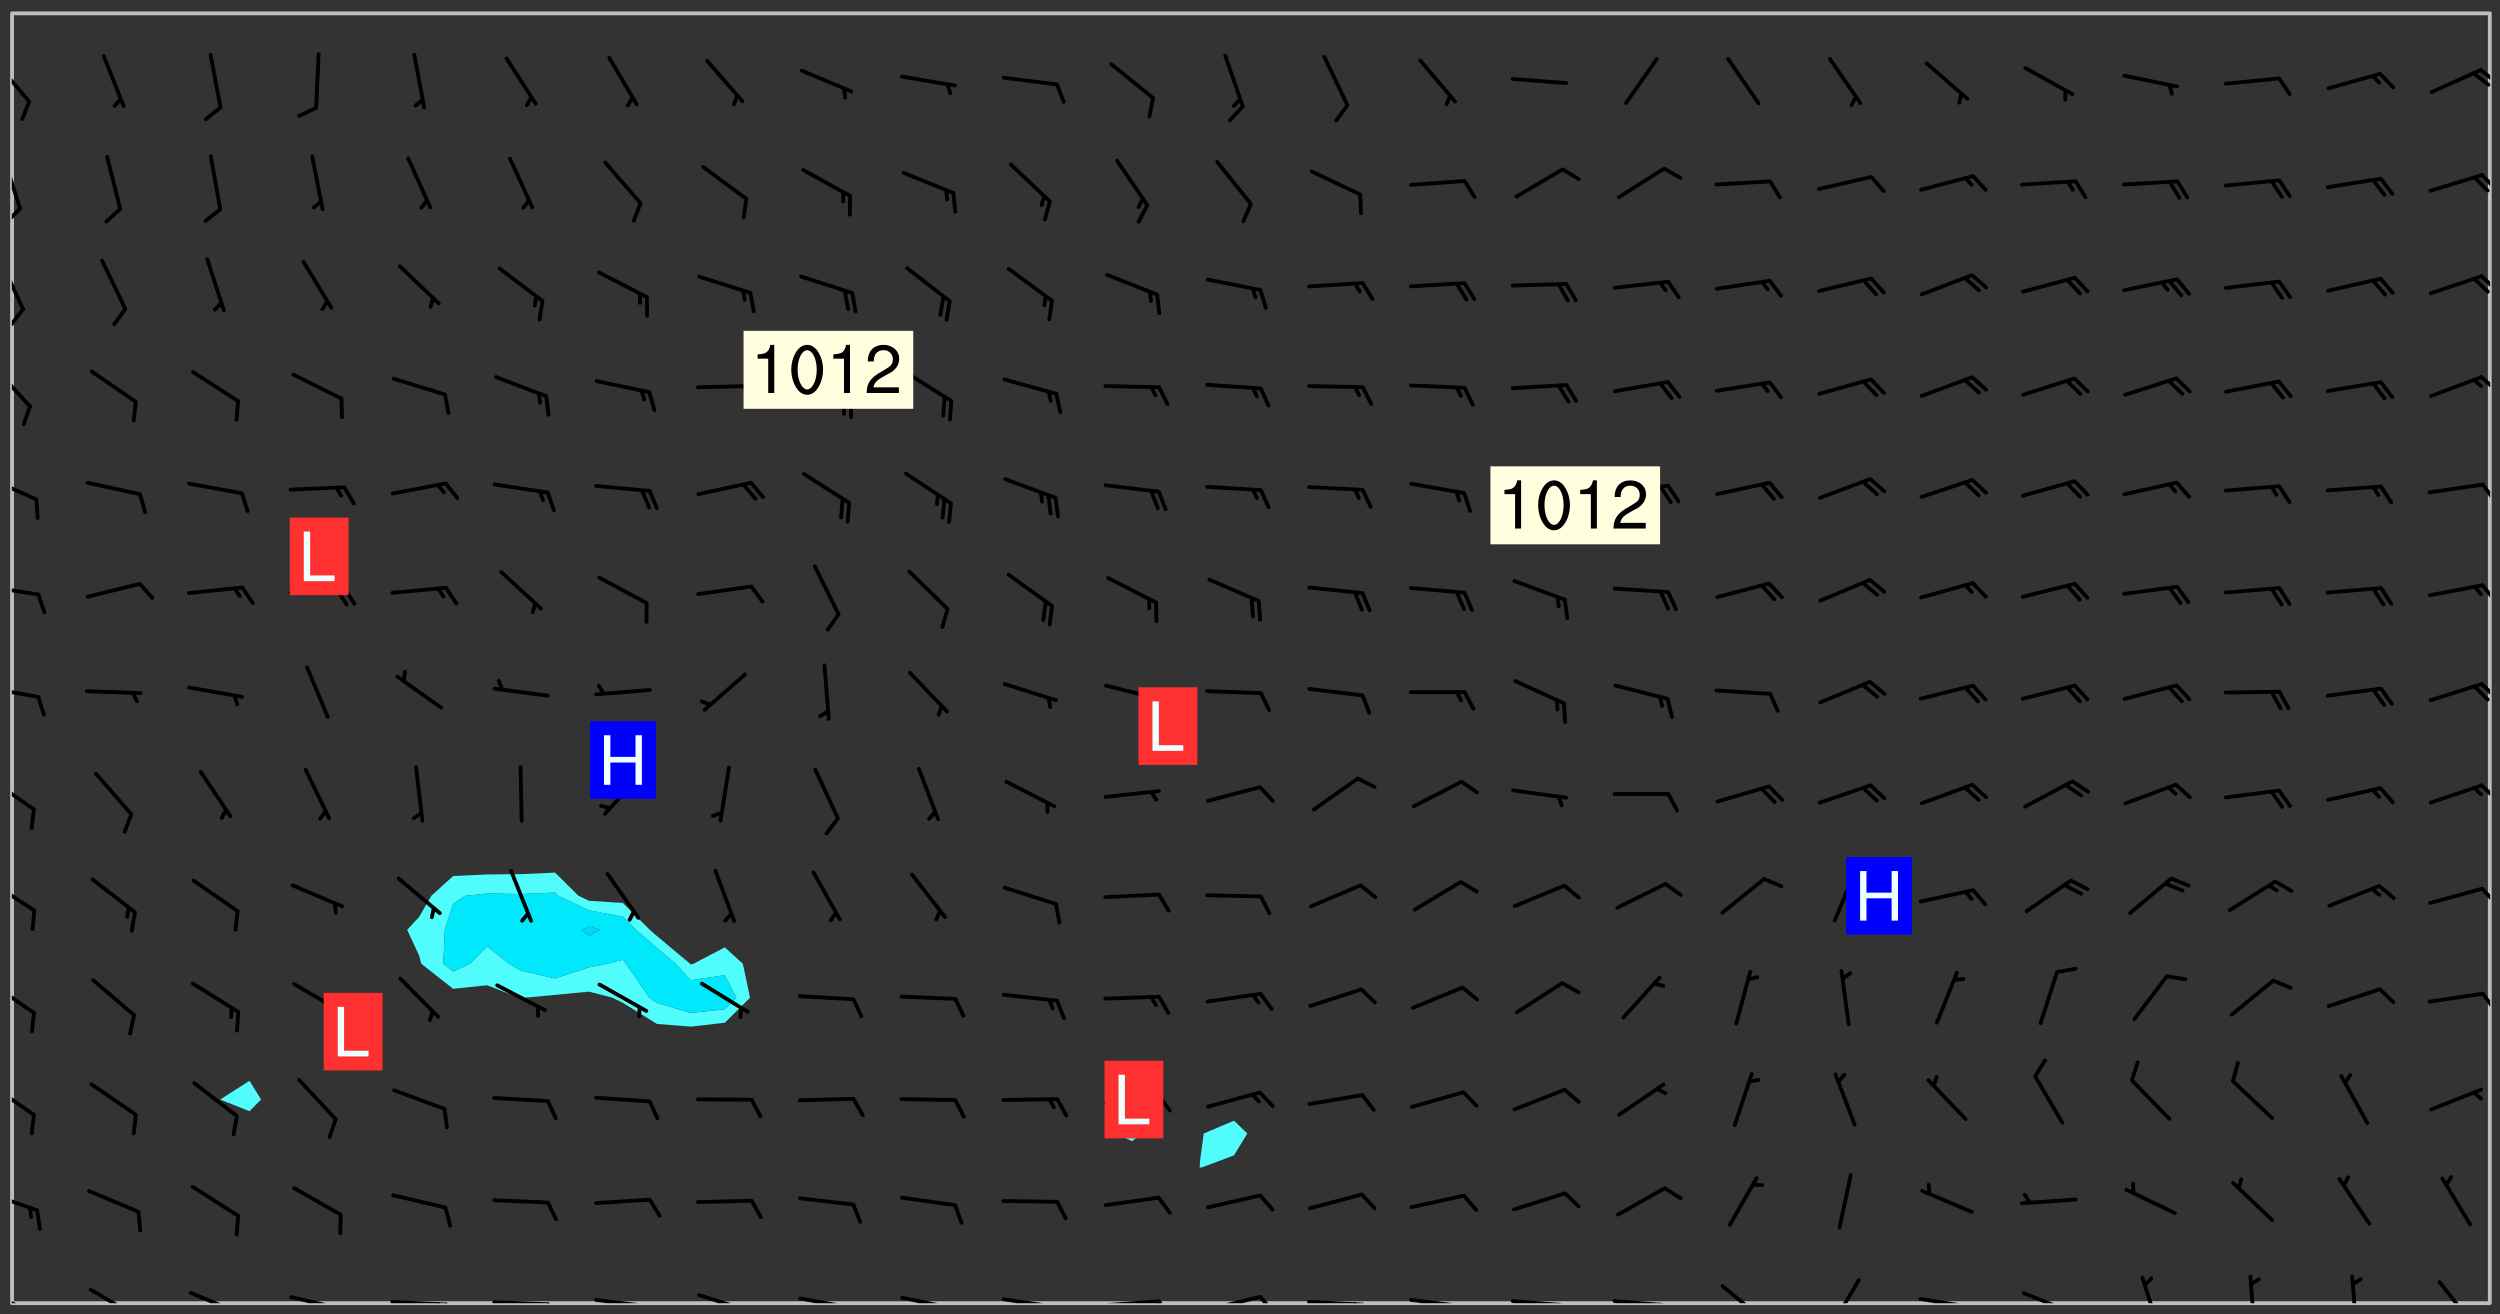 <svg xmlns="http://www.w3.org/2000/svg" role="img" xmlns:xlink="http://www.w3.org/1999/xlink" viewBox="142.45 309.95 326.84 171.84"><rect x="142.45" y="309.95" width="326.84" height="171.84" fill="#333333" stroke="none"/><defs><clipPath id="a"><path d="M144 311.672h1v168.656h-1zm0 0"/></clipPath><clipPath id="b"><path d="M144 311.672h324v168.656H144zm0 0"/></clipPath><clipPath id="c"><path d="M467 311.672h1v168.656h-1zm0 0"/></clipPath><clipPath id="d"><path d="M144 478h4v2.328h-4zm0 0"/></clipPath><clipPath id="e"><path d="M154 478h7v2.328h-7zm0 0"/></clipPath><clipPath id="f"><path d="M167 478h8v2.328h-8zm0 0"/></clipPath><clipPath id="g"><path d="M180 479h8v1.328h-8zm0 0"/></clipPath><clipPath id="h"><path d="M187 480h2v.328h-2zm0 0"/></clipPath><clipPath id="i"><path d="M186 480h1v.328h-1zm0 0"/></clipPath><clipPath id="j"><path d="M193 479h9v1.328h-9zm0 0"/></clipPath><clipPath id="k"><path d="M200 480h3v.328h-3zm0 0"/></clipPath><clipPath id="l"><path d="M199 480h2v.328h-2zm0 0"/></clipPath><clipPath id="m"><path d="M206 479h9v1.328h-9zm0 0"/></clipPath><clipPath id="n"><path d="M213 480h3v.328h-3zm0 0"/></clipPath><clipPath id="o"><path d="M220 479h8v1.328h-8zm0 0"/></clipPath><clipPath id="p"><path d="M227 480h2v.328h-2zm0 0"/></clipPath><clipPath id="q"><path d="M233 479h8v1.328h-8zm0 0"/></clipPath><clipPath id="r"><path d="M246 479h9v1.328h-9zm0 0"/></clipPath><clipPath id="s"><path d="M253 480h2v.328h-2zm0 0"/></clipPath><clipPath id="t"><path d="M260 479h8v1.328h-8zm0 0"/></clipPath><clipPath id="u"><path d="M267 480h2v.328h-2zm0 0"/></clipPath><clipPath id="v"><path d="M273 479h8v1.328h-8zm0 0"/></clipPath><clipPath id="w"><path d="M280 480h2v.328h-2zm0 0"/></clipPath><clipPath id="x"><path d="M286 479h9v1.328h-9zm0 0"/></clipPath><clipPath id="y"><path d="M293 479h3v1.328h-3zm0 0"/></clipPath><clipPath id="z"><path d="M300 479h8v1.328h-8zm0 0"/></clipPath><clipPath id="A"><path d="M306 479h4v1.328h-4zm0 0"/></clipPath><clipPath id="B"><path d="M313 479h8v1.328h-8zm0 0"/></clipPath><clipPath id="C"><path d="M319 480h2v.328h-2zm0 0"/></clipPath><clipPath id="D"><path d="M326 479h9v1.328h-9zm0 0"/></clipPath><clipPath id="E"><path d="M332 480h2v.328h-2zm0 0"/></clipPath><clipPath id="F"><path d="M339 479h9v1.328h-9zm0 0"/></clipPath><clipPath id="G"><path d="M345 480h2v.328h-2zm0 0"/></clipPath><clipPath id="H"><path d="M353 479h8v1.328h-8zm0 0"/></clipPath><clipPath id="I"><path d="M359 480h2v.328h-2zm0 0"/></clipPath><clipPath id="J"><path d="M367 477h7v3.328h-7zm0 0"/></clipPath><clipPath id="K"><path d="M381 477h5v3.328h-5zm0 0"/></clipPath><clipPath id="L"><path d="M393 479h8v1.328h-8zm0 0"/></clipPath><clipPath id="M"><path d="M406 478h8v2.328h-8zm0 0"/></clipPath><clipPath id="N"><path d="M422 476h3v4.328h-3zm0 0"/></clipPath><clipPath id="O"><path d="M436 476h2v4.328h-2zm0 0"/></clipPath><clipPath id="P"><path d="M449 476h2v4.328h-2zm0 0"/></clipPath><clipPath id="Q"><path d="M461 477h5v3.328h-5zm0 0"/></clipPath><clipPath id="R"><path d="M144 465h4v4h-4zm0 0"/></clipPath><clipPath id="S"><path d="M144 451h4v5h-4zm0 0"/></clipPath><clipPath id="T"><path d="M144 438h4v5h-4zm0 0"/></clipPath><clipPath id="U"><path d="M466 439h2v4h-2zm0 0"/></clipPath><clipPath id="V"><path d="M144 424h4v6h-4zm0 0"/></clipPath><clipPath id="W"><path d="M466 425h2v4h-2zm0 0"/></clipPath><clipPath id="X"><path d="M144 411h4v6h-4zm0 0"/></clipPath><clipPath id="Y"><path d="M466 412h2v3h-2zm0 0"/></clipPath><clipPath id="Z"><path d="M144 399h4v3h-4zm0 0"/></clipPath><clipPath id="aa"><path d="M466 399h2v3h-2zm0 0"/></clipPath><clipPath id="ab"><path d="M144 386h4v2h-4zm0 0"/></clipPath><clipPath id="ac"><path d="M466 386h2v3h-2zm0 0"/></clipPath><clipPath id="ad"><path d="M144 372h4v4h-4zm0 0"/></clipPath><clipPath id="ae"><path d="M466 373h2v3h-2zm0 0"/></clipPath><clipPath id="af"><path d="M144 357h3v7h-3zm0 0"/></clipPath><clipPath id="ag"><path d="M466 359h2v3h-2zm0 0"/></clipPath><clipPath id="ah"><path d="M144 343h2v8h-2zm0 0"/></clipPath><clipPath id="ai"><path d="M144 350h2v3h-2zm0 0"/></clipPath><clipPath id="aj"><path d="M466 345h2v3h-2zm0 0"/></clipPath><clipPath id="ak"><path d="M144 330h2v8h-2zm0 0"/></clipPath><clipPath id="al"><path d="M144 336h2v4h-2zm0 0"/></clipPath><clipPath id="am"><path d="M466 332h2v3h-2zm0 0"/></clipPath><clipPath id="an"><path d="M144 317h3v7h-3zm0 0"/></clipPath><clipPath id="ao"><path d="M466 318h2v3h-2zm0 0"/></clipPath><clipPath id="ap"><path d="M465 319h3v3h-3zm0 0"/></clipPath><g id="aq" clip-path="url(#clip1)"><path fill="#fff" fill-opacity="0" fill-rule="evenodd" d="M0 0h1000v1000H0zm0 0"/><path fill="#d3d3d3" fill-opacity="0" fill-rule="evenodd" d="M162.152 355.867l-.234.293.059.234.117.172.176.234.293.348.113.059.117-.172.059-.234.176-.176.465-.176h.699l.234.293.289.816.059.176.176.23.352.234.699.699.172.176.234.348.234.41.289.582.41.465.23.234.234.176.117.23.176.293.172 1.164v.234l.059.289.059.117.117.117.348.41.117.172.176.176.176.234.117.172.172.352.059.234.234.406.234-.059-.176.176-.059.93h-.582l-.234-.113-.348.113-.117.117-.059.293-.059.176-.117.172-.465.293-.059.234-.059.113v.645l.059.172v.41l.059.059v.406l.059.406.117.176.059.059.23.641-.059.293v.699l-.059.582v.234l-.059.23-.055.352v1.922l.055.117h.426l-.367.117-.023.352.891 1.168 1.742.539 1.34.359v.539l.09.809.535.715 1.52.27.891-.086.09 1.164.535.18 1.16-.18 2.055-.984 1.16-.363 1.879-.176 1.695-.18-.18.719-1.516.086-1.25.09-.805.27-1.074.809.27.719.535.898-.18.625-.266.809.266 1.078.625.898.805.18 1.25-.18-.266.723.098.504.055.293v.172l.059.293v.406l.176.117.352.117h.406l.293-.176.113-.117.059-.117.117-.23.059-.176.352-.465.23-.176.176-.059.176.059.059.176.117.988.055.469.059.172.117.234.176.059.816.059h.289l.117.234.059.406.059.352v1.105l.117.293.117.348.289.699.176.352.582.754.352.176.172.059.469.234.641.465.348.234.293.176.293.055.23.062.816.348.293.176.113.172.352.352.117.176.523.641v.289l.059.352v.348l.059.352.059.289.117.059.172.059h.176l.582.234.176.117.176.289.176.234.113.234.293.23.117.117v.41l.059.055.289.234.234.117.059.117.117.172.059.117.23.234.059.176.234.059.117.059-.117.113-.059.117v.117l-.117.293-.117.289v.582l.176.117.117.059.059.117.117.117.113.059.176.348.059.352.059.406v.176l-.059.176-.117.699v.172l.117.176.293.293h.406l.176.117.117.172.117.293v.234h-.527l-.23-.234h-.234l-.176.059-.059.699.059.348.117.176.176.41.117.23.289.469.176.055h.523l.234.059.758.641.059.293v.234l.059.059.23.348v.352l-.117.172v.293l.293.289.293.176.172.059.293.176.293.117.582.406.289.234.293.176.219.16.016.012.23.176.641.523.176.234.117.176.176.176.113.172v.641l.117.176.469.117.582.117.234.059.23.113.293.117.113.059.586.352.289.172.176.062.176.055.176.059.699.352.289.176.234.055.289.176.234.117.641.406.293.117.172.059.234.059.41.059.23.059.234.117.059.172-.41.176.469.059.059.293.113.234.176.055.234.059.176.059.406.117.641.234.117.172.059.234v.176l-.059.117-.059.406.234.234.117.059.348.117.641.23.176.117.289.117.176.176.234.465.582 1.105.176.176.348.176.176.117.352.117 1.047.523.234.059.465.113.293.059.465.176.758.582.234.234.348.465.176.176.289.234.816.699.293.176.289.289.293.176.293.289.695.641.176.176.293.234.289.234.469.289.641.582.348.234.234.293.348.348.352.465.934.992.348.406.117.176.234.059.113.117.645.176.23.113.234.059.293.176.23.117.934.699.406.406.234.176.406.176.234.117.816.348.348.234.234.117.293.289.23.117.758.352.352.172.23.059.293.117.234.059.871.176h.816l.469.23.172.059.875.699.465.117.293.059.176.059.23.059.469.059.348.059.352.059.406.059h.293l.172.059v.23l.176.176h.293l.348.059.352.059.699.117h.641l.465-.234.293-.176.172-.117.41-.172.289-.176.934-.465.469-.293.523-.293.465-.172.465-.176 1.051-.465.289-.117.41-.117.289-.117.527-.176 1.516-.699.582-.348.289-.059.293-.059.348-.117.875-.23.352-.117h.113l.234-.059.875-.234.234-.059h.812l.352-.059.816-.117.172-.059.352-.055.293-.059.23-.059.816-.176.176-.059h.348l.234-.059.465-.117.758-.172.234-.059h.348l.41-.117.289-.059 1.285-.059h.289l.41-.059.23-.059h.176l.875-.117h.406l.41-.117h.348l.352-.113.871-.059h1.75l1.047.289.41.117.289.117.352.117.289.117 1.051.172.289.059h.293l.293.059.172.059.41.059.172.059.117.059h.117l.117.059.352.059h.113l.41.066 1.922.395 1.926.395 1.52.449 1.695.719 2.145.805 1.605-.719 1.43-.805 1.16-1.078 1.25-.449 3.035-.719 1.875-.359 2.145-1.348 2.234-1.254 2.5-1.258 1.695-.449 1.785-.18 1.16-.27.625.539 1.34-.27.715-.988.984-1.344.445-.18.805-.359 1.875-.539 1.785-.449 1.25-.27 1.16-.09 1.699-.09 1.961-.27 1.25-.09h.539l.625-.09h.891l2.145-.18 2.41-.18 2.59-.09 1.695.18 1.609.09 1.43.359 1.16.719 1.875.988 1.16 1.527.266.715.629.09.355.898.535.539.535 1.527 1.074.359h.535l-.805.535.09 1.707.715 2.695.891.805.895.988.715 1.258 1.785.539 1.52-.18.355 1.344 1.609-.805.98-.539.27.27.316-.215.219-.145.801.449.449-.359h.355l.535-.27.539-.719.535-.27.625-.988 1.16.449.84.371 1.395.617 1.695-.18h1.605l1.785.09.18-1.707.535-1.344.805.27.492.848.402.406-.09.539v.359l.715.449.711-.27h1.43l.359.988.445 1.258.715 1.344 1.25.629 1.695.629.715-.18.18-.539.98-.09.449.359.086 1.258-.266.629-.535.18v.539l.715.984.266.539.984.988.801 1.078-.266.359-.09.898-.625 2.332-.355 2.066-.09 1.793-.18.719-.09.539v1.438l-.98 1.883-.359 1.707-.535.898-.805 1.168-.266.539 2.055 1.254.086.359-.355.539-.09-.18v.809l.09 1.438-.445.715-1.074.094-.266.715.535.898.805.719 1.16.809 1.34.27.445.359-.355.449-1.789-.09-1.25-.449-.715-.719-.625-.09-.176 3.59-.188 1.309h89.359V311.703h-55.27v49.082l.762.125 3.289.543 2.023 2.836v2.754l2.352.332 2.348.332h4.051l-1.379 4.16-2.023.707-2.023.703-.543.344-2.594 1.617-.188.117-2.023-2.078-.73-2.742-2.672-2.078-1.375-3.5-.066-.082-1.957-2.672 2.75-1.418v-49.082H294.422v91.414l.117.031.133.012.074.074.105.047.09.059.086.059.09.059.297.297.059.09.031.117.027.117.016.137-.031.117-.059.09-.059.086-.043.105-.047.102-.027.121v.145l.176.27.148.148.074.086.074.074.043.105.062.09.059.086.043.105.059.09.047.102.043.105.059.086.117.18.074.074.062.086.059.09.043.105.059.09.059.086.062.09.059.09.043.102.117.18.074.074.059.086.074.074.09.059.105.047h.148l.133-.016.133.016.102-.047.074-.074.047-.102-.016-.133v-.148l-.047-.105-.027-.117-.047-.102-.027-.121-.043-.102-.062-.09-.043-.102-.043-.105-.031-.117-.016-.133-.012-.137.086-.059.059-.086.121-.031.043.105.016.133v.117l.059.102.059.09.09.059.148.148.059.09.043.105-.012.102.086.059.105.047.086.059.09.059.074.074-.117.027-.105.047-.086.059-.074.074-.059.09-.062.086-.027.121-.047.102-.043.105-.031.117-.012.133-.016.133v.148l.027.117.047.105.043.102.059.09.074.074.09.059.074.074.09.059.059.09.043.105.047.102.117.031.133.016h.148l.117-.031.105.043.043.105.047.102.027.121L299.5 410l.027.117.031.121.027.117.105.043.102.047.133-.016.148.148.062.086.074.074.07.074.09.062.105.043.102.043.117.031.137.016.117-.031.074-.074.027-.117-.012-.133-.031-.121-.027-.117.043-.105h.117l.09.062.117.027h.148l.133.016h.148l.133.016.133-.016h.148l.133-.016.133-.012.137.012.117-.027.133-.016.191-.059-.059.176-.016.133-.027.121-.016.133-.059.086-.133.016-.105.047-.105.043-.117.031-.117.027-.266.031h-.148l-.133.016-.074.074.059.086.148.148.117.18.074.07.09.062.09.059.086.059.09.059.102.043.105.062.105.043.086.059.105.047.102.043.18.117.059.09-.043.102-.047.105.016.133.223.223.059.09.043.102.031.121.043.102.016.133.031.117.012.137.031.117.148.148.102.043.105.043.117.031.133.016.137.016h.117l.117-.031.09-.059.043-.105.047-.102.043-.105.031-.117.012-.133v-.148l-.012-.133-.016-.133-.031-.117-.043-.105-.047-.105-.043-.102-.043-.105-.016-.133.016-.133.027-.117.031-.117.027-.121.047-.102.09-.059.086-.062.074-.074.09-.059.223-.223.059-.086.074-.074.117-.18.059-.086v-.148l-.074-.074-.102-.047-.105-.043-.102-.043-.059-.09-.047-.105-.027-.117.09-.059.117-.031.102-.043.18-.117.148-.148.012-.133-.012-.105-.09-.059-.133.016h-.148l-.133.016-.133-.016-.121-.031-.086-.059-.074-.074-.059-.09-.062-.086-.117-.18-.059-.086.031-.121.086-.059.121-.031.059-.086v-.121l-.031-.117-.059-.09-.059-.086-.047-.105-.027-.117-.016-.133.059-.09.074-.074.09-.059.117-.18.074-.074.059-.086.148-.148.121-.031.133-.016.133.016.074.074.043.105.016.133-.031.117-.117.031-.133.012-.148.148-.043.105-.047.102-.027.121-.031.117v.148l.031.117.043.105.059.09.074.07.074.074.117.031.121.027.117-.027.133-.016h.117l.09.059.074.074.047.105.059.086.102.047.133.016.105.043.086.059-.012.105-.074.074-.18.117-.059.09-.09.059-.07.074-.074.074-.062.09-.027.117-.016.133.016.133-.016.133v.148l.016.133.027.117.031.121.074.074.09.059.086.059.09.059.117.031v.086l-.102.047-.09.059-.266.031-.117.027h-.148l-.105.043-.102.047-.059.09-.062.234-.012.133-.031.121-.016.133v.293l-.012.133.012.137.016.133.133.016.133.012.121.031.086.059.074.074.047.105.043.102.016.133v.445l-.016.133v.445l.031.266.027.117.016.133.031.117.086.211.031.266v.148l-.031.117-.027.117-.031.121-.027.117-.031.117-.031.121-.012.133-.016.133.09.059.117-.031.102.016.047.105-.031.266v.441l-.043.105-.047.105-.043.102-.043.105-.059.086-.031.121-.043.117-.031.117-.016.133.016.133.059.09.105.047.086.059.059.086-.012.137-.031.117-.043.102v.445l-.016.133v.148l-.031.117-.043.105-.027.117-.047.105-.043.102-.031.121-.027.117-.031.133-.031.117-.027.117-.043.105-.031.117-.031.121-.012.133-.016.133v.297l.027.117v.148l.047.398.027.117.059.09.121.031h.148l.133-.016.059.09v.117l-.059.09-.09.059-.102.043-.105.047-.09.059-.086.059-.137.016-.117-.031-.133-.016-.102.047-.062.086-.012.137-.016.133-.031.117-.027.117-.016.133-.031.121v.297l.016.133.031.117v.148l.012.133v.148l-.027.117-.047.102-.027.121-.031.117-.059.09-.074.074-.102.043-.105.047-.117.027-.121.031-.102-.047.059-.086.105-.047.027-.117.031-.117.027-.121.031-.117v-.148l.016-.133-.031-.117-.043-.105-.105.016-.074.074-.102.043-.09.062-.074.074-.043.102-.016.133-.031.117L304.25 426l-.031.117-.027.117-.031.121-.027.117-.031.117-.043.105-.09.059h-.09l-.117-.031-.031-.086.016-.137-.031-.117v-.148l-.012-.133v-.148l-.062-.234-.027-.121-.043-.102-.047-.105-.059-.086-.059-.09-.043-.105-.062-.086-.148-.148-.07-.074-.105-.047-.105-.043-.102-.043-.297-.297-.09-.074-.086-.059-.105-.043-.09-.062-.086-.059-.105-.043-.09-.059-.086-.062-.074-.07-.105-.047-.086-.059-.105-.043-.09-.062-.102-.043-.105-.043-.086-.059-.105-.047-.105-.043-.102-.047-.09-.059-.102-.043-.105-.043-.09-.062-.117-.027-.133-.016-.133.016H299.75l-.133.016-.117-.031-.09-.059-.074-.074-.09-.059-.102-.047h-.148l-.121-.027-.102-.043-.074-.074-.117-.18-.09-.059-.102-.043-.09-.062-.105-.043-.09-.059-.086-.059-.105-.047-.059-.086-.059-.09-.043-.105-.047-.102-.074-.074-.086-.059-.074-.074-.09-.059-.223-.223-.043-.105-.031-.266.105-.043h.145l.105.043.074.074.09.059.086.059.105.047.09.059.148.148.07.074.148.148.062.086.074.074.086.059.074.074.09.062.09.059.086.059.27.176.102.047.105.043.102.043.047-.074.059-.086.074-.074.07-.074.105.043.074.074.059.09.043.102.047.105.043.105.121.027.117-.027.074-.09.043-.105.059-.09.074-.074.105-.043.117-.027.133.012.09.059.148.148.059.09.043.105.047.102.043.105.043.102.105.047.105.043.133.016.086-.059.059-.09.074-.074.105-.043.117.027.105.047.102.043.105.043.102.047.18.117v.117l-.016.133.016.133.016.137.059.086.102.047.121.027.117.031h.148l.117-.031.059-.09.18-.117.059-.09.074-.074.059-.086.117-.18.18-.117.117.031.09.059.043.074-.016.133v.117l.09.059h.148l.133-.016.133-.012.266-.031.105-.043.117-.031.121-.027.074-.074.07-.074.062-.09-.016-.105-.047-.102-.102-.043-.105-.016-.117.027-.266.031h-.148l-.074-.074-.09-.059-.117-.031-.117-.027-.133-.016h-.148l-.133.016h-.297l-.105-.047-.148-.148-.043-.102-.059-.09.223-.223.086-.059.105-.043.117-.031.133-.016.133.016.137.016.102.043.133-.012.09-.062.102-.043.062-.09-.047-.102-.09-.059-.117-.031-.102-.043-.059-.09-.062-.09v-.117l.016-.133.105-.047.074-.07v-.121l-.09-.059-.031-.117.09-.059.074-.074.043-.105.059-.09.047-.102.016-.133v-.148l-.047-.105-.043-.102-.09-.059-.133-.016-.102-.043-.137-.016-.117-.031h-.445l-.133-.016-.133-.012-.133-.016-.117-.031h-.148l-.133-.016-.133-.012-.266-.031-.121-.043-.086-.059-.074-.074v-.148l.012-.133.105-.047.102-.043.133-.016h.152l.133-.016h.293l.121.031.102.043.09.059.234.062.121-.047.09-.059.102-.043.133-.016.105.043.102.047.133.012.121-.027h.145l.121-.031.117-.027.105-.047.074-.074.086-.059.148-.148.059-.086.047-.105.027-.117.016-.105-.102-.043-.09-.059-.117-.031-.105-.043-.09-.062-.074-.086-.074-.074-.102-.043-.105-.047-.102-.043-.059-.09-.047-.102-.086-.211-.062-.086-.059-.09-.074-.074-.086-.059h-.27l-.117.031-.09.059-.102.043-.133.016-.105-.016-.027-.117-.062-.09-.117-.031-.102-.043-.148-.148-.031-.117-.016-.105.074-.074.18-.117.117-.027.117-.031.137.016.102.043.105.043.102.047.105.043.117.031.133.016.117.027.133.016.105-.016.09-.059-.074-.074-.105-.043-.074-.074-.074-.09-.148-.148-.086-.059-.09-.059-.074-.074-.09-.059-.102-.047-.121-.027-.102-.047-.105-.043-.117-.031-.102-.043-.121-.031h-.148l-.117.031-.105.043-.086.062-.18.117-.086.059-.09.059-.105.047-.086.059-.105.043-.102.043-.105.047-.074.074-.059.09-.059.086-.047.105-.059.086-.074.074-.133-.012-.117-.031h-.117l-.074.074-.09.059-.074.074-.09.059-.086.059-.105.047-.102.043-.137.016-.102-.043-.148-.148-.105-.047h-.086l-.105.047-.102.043-.121.031-.117-.031-.074-.074v-.117l.031-.121.074-.07.059-.09.074-.074.117-.031.105-.043h.293l.133-.016.137-.016.102-.043.09-.059.102-.047.09-.059.133-.012.09.059.133.012.09-.059.086-.059.105-.043.09-.059.086-.062.09-.059.148-.148.059-.086.059-.09.105-.043.133-.016.117.027.121.031.059-.059.059-.09.031-.266.027-.117.105.012.133.016.102-.043.09-.059.059-.09.074-.074.059-.09.047-.102.012-.133-.012-.133-.047-.105-.148-.148-.059-.09-.059-.086-.043-.105v-.445l.016-.133v-.148l.012-.133-.059-.059-.09.059-.102-.043-.18-.117-.086-.059-.062-.09-.059-.09-.074-.074-.086-.059-.121.031-.102.012-.105.047-.086.059-.105.043-.148.148-.09.059-.086.059-.09.062-.105.043-.133.016v-.121l.105-.043.117-.031.074-.07.043-.105v-.148l-.027-.117-.148-.148-.133-.016h-.148l-.117.031-.105.043-.102.043-.09.062-.117.027-.074-.074.012-.133-.043-.102-.043-.105-.09-.059-.117.027-.121.031-.117.031-.102.043-.121.031-.102.043-.105.043-.09.059-.102.016v-.117l.016-.133-.059-.09-.074.043-.148.148-.059.09-.074.074-.047.105-.043.102-.074.074-.059.09-.074.074-.059.086-.074.074-.09.062-.074.07-.074.074-.102.016-.133.016-.105-.043v-.121l.148-.148.043-.102.059-.09.047-.102.043-.105.059-.09.031-.117.043-.102.031-.121.027-.117.047-.105.043-.102.043-.105.074-.07.09-.062.09-.059.102-.043h.297l.266-.031.105-.043-.074-.074-.117-.031-.105-.043-.09-.059-.102-.047-.09-.059-.102-.043-.105-.043-.09-.062-.086-.059-.105-.043-.102-.043-.121-.031-.117-.031-.102-.043L297.5 410.25l-.102-.043-.09-.059-.043-.105-.016-.133.102-.043.133-.016.137.016.133-.016.102-.043.059-.09.016-.105-.09-.059-.074-.074-.102-.043-.09-.059-.148-.148-.043-.105-.016-.133v-.293l-.059-.09-.09-.059-.074-.074-.043-.105-.031-.117-.059-.09-.074-.074-.117-.027-.074-.074-.09-.059-.09-.062-.086-.059-.074-.074-.059-.086-.047-.105-.086-.059-.148-.148-.195-.059-.133.016-.102.043-.074.074-.047.102-.043.105-.059.09-.059.086-.297.297-.09.059h-.086l-.062-.086-.043-.105.031-.117.059-.09.027-.117-.012-.133-.09-.062-.105.047-.117.027-.117.031-.27.176-.102.047-.117.027-.105.047-.09.059-.102.043-.059-.086-.047-.105.016-.133.047-.105.07-.074.074-.07.059-.09v-.148l-.043-.105h-.238l-.102.047-.031.117-.027.117-.031.121-.074.043-.133.016-.074-.047-.043-.102-.043-.105-.047-.102-.043-.105-.121.031-.102.043-.133.016-.117.031-.105.043-.09.059-.102.047-.121.027-.133.016-.102-.043-.059-.09-.047-.105-.043-.102-.043-.105v-.117l.059-.09.086-.059.18-.117.102-.047.105-.043.105-.059.102-.043.09-.062.102-.043.105-.059.102-.047.09-.059.105-.043.102-.043.09-.062.102-.043.137-.016.117.031.102.043.121.031.102.043.105.047.102.043.105.043.102.047.105.043.102.043.105.047.086.059.105.043.117.031.105.043.102.047.09.059.105.043.102.043.105.047.117.027.102.047.121.027h.148l.086-.059.016-.102.059-.09-.027-.117-.074-.074-.117-.18-.074-.074-.09-.074-.18-.117-.086-.059-.105-.043-.102-.047-.27-.176-.059-.09-.074-.074-.059-.09-.043-.102-.031-.117-.016-.137v-.562l-.012-.133-.016-.133-.031-.117-.016-.133-.012-.133-.031-.121-.223-.223-.059-.086-.016-.105.031-.117.133-.016v-91.414H172.992v1.453l-.059.234-.352 1.051-.172.523-.117.348-.176.41-.117.172-.234.293-.23.059h-.352l-.117.059-.23.406v.293l.117.176.23.23.117.234.641.758.293.465.176.234.23.352.234.348.641.816.176.465.172.41.117.695.176.469.117 1.398.059.465v.875l.117 1.047v4.781l-.059.465-.352 1.281-.176.523-.113.41-.352.93L172.934 336l-.234.582-.117.176-.172.348-.176.406-.352.816-.059.293-.113.293-.117.289-.059.176-.117.875-.059.406-.059.117-.059.176-.059.172-.23.527-.117.172v.234l-.117.234-.059.172-.176.586v.289l-.059.176v.293l-.059.113-.059.527v.172l-.055.234v2.621l-.176.816-.117.176-.176.234-.117.172-.113.234-.586.934-.23.289-.293.465-.176.234-.289.352-.352.699-.113.23-.176.41-.176.23-.406.527-.816.699-.293.172-.289.234-.176.117-.176.176-.523.406-.527.176-.172.176-.234.055-.641.176h-.758m12.211 31.023l-1.074.449.359.895 1.25-.715.445-.539-.98-.09"/><path fill="#d3d3d3" fill-opacity="0" fill-rule="evenodd" d="M201.508 416.598h-.895l.449.629.98.359.805-.09.445-.988-.176.09-.715-.355-.895.355m154.621 59.07l-.059-.523v-.293l.113-.293.059-.23.469-.469h.113l.117-.113.117-.059h.176l.234-.059h.348l.234.059.117.059.23.172.059.176.117.582v.293l-.117.176-.172.289-.176.176-.527.523-.23.234-.117.059h-.176l-.117-.059-.406-.293-.176-.117-.117-.059-.059-.113-.055-.117m6.641-10.957l-.059-.172v-1.109l.059-.172.176-.059.172-.059h.176l.234-.059.117.059.059.699-.059.172-.117.176-.117.059-.234.523-.113.059h-.234l-.059-.117m9.613-14.391l-.117-.176v-.699l.293-.875.117-.172.176-.352.113-.23.117-.293.352-.758.117-.23.172-.234h.176l.117-.059h.641l.117.059.234.234.172.113.352.293.117.117.113.176v.113l.117.059.117.117v.699l-.059.176v.23l-.059.176-.348 1.051-.117.23-.117.234-.117.059-.23.234-.641.289h-.875l-.41-.117-.641-.465"/><path fill="none" stroke="#bebebe" stroke-linecap="round" stroke-linejoin="round" stroke-miterlimit="10" stroke-width=".5" d="M467.957 311.695H144.027v168.625h323.93v-168.625"/><g clip-path="url(#a)"><path fill="#fff" fill-opacity="0" fill-rule="evenodd" d="M144 475.891v4.438h.004H144V311.672h.004H144v164.219"/></g><g clip-path="url(#b)"><path fill="#fff" fill-opacity="0" fill-rule="evenodd" d="M144.004 480.328V311.672h31.062v139.574l-3.836 2.453 3.836 1.523 1.52-1.523-1.52-2.453V311.672h39.949v112.355l-4.441.203-4.438.043-4.438.199-2.867 2.598-1.57 2.738-1.582 1.699 1.582 3.414.27 1.023 4.168 3.273 4.438-.465 4.172 1.629.266.16.469-.16 3.973-.367 4.438-.426 3.059.793 1.379.676 4.438 2.75 4.438.355 4.441-.504 3.305-3.277-.938-4.438-2.367-2.141-4.094 2.141-.348.098-.09-.098-4.348-3.633-.926-.805L223.891 428l-4.438-.285-1.355-.645-3.082-3.043V311.672h75.449v145.246l-2.203 1.219 2.203 1.008 1.266-1.008-1.266-1.219v-145.246h13.316v144.789l-3.957 1.676-.48 3.52-.051.918.051.027.242-.027 4.195-1.578 1.738-2.859-1.738-1.676V311.672h164.215v168.656H144.004"/></g><path fill="#50fcfc" fill-rule="evenodd" d="M175.066 455.223l-3.836-1.523 3.836-2.453 1.52 2.453-1.52 1.523m22.195-20.301l-1.582-3.414 1.582-1.699 1.57-2.738 2.867-2.598 4.438-.199 4.438-.043 4.441-.203v2.609l-4.441.195-4.438-.074-2.875.312-1.562 1.035-1.094 3.402-.199 4.438 1.293 1.016 2.207-1.016 2.23-2.266 2.855 2.266 1.582.91 4.441 1.012 4.438-1.449 2.375-.473 2.062-.531.395.531 3.062 4.438.98.688 4.438 1.305 4.441-.477 1.527-1.516-1.527-2.949-4.441.664-1.961-2.152-2.477-2.066-2.727-2.371-1.711-1.711-4.438-.824-4-1.902-.438-.434v-2.609l3.082 3.043 1.355.645 4.438.285 3.512 3.508.926.805 4.348 3.633.09.098.348-.098 4.094-2.141 2.367 2.141.938 4.438-3.305 3.277-4.441.504-4.438-.355-4.438-2.75-1.379-.676-3.059-.793-4.438.426-3.973.367-.469.16-.266-.16-4.172-1.629-4.438.465-4.168-3.273-.27-1.023"/><path fill="#00e8fc" fill-rule="evenodd" d="M201.699 436.961l-1.293-1.016.199-4.438 1.094-3.402 1.562-1.035 2.875-.312 4.438.074 4.441-.195.438.434 4 1.902v2.098l-.98.438.98.82 1.445-.82-1.445-.438v-2.098l4.438.824 1.711 1.711 2.727 2.371 2.477 2.066 1.961 2.152 4.441-.664 1.527 2.949-1.527 1.516-4.441.477-4.438-1.305-.98-.688-3.062-4.438-.395-.531-2.062.531-2.375.473-4.438 1.449-4.441-1.012-1.582-.91-2.855-2.266-2.23 2.266-2.207 1.016"/><path fill="#00d4fc" fill-rule="evenodd" d="M219.453 432.328l-.98-.82.98-.438 1.445.438-1.445.82"/><path fill="#50fcfc" fill-rule="evenodd" d="M290.465 459.145l-2.203-1.008 2.203-1.219 1.266 1.219-1.266 1.008m8.879 3.457l-.051-.027.051-.918.48-3.52 3.957-1.676 1.738 1.676-1.738 2.859-4.195 1.578-.242.027"/><g clip-path="url(#c)"><path fill="#fff" fill-opacity="0" fill-rule="evenodd" d="M467.996 480.328H468V311.672h-.004H468v168.656h-.004"/></g><g clip-path="url(#d)"><path fill="none" stroke="#000" stroke-linecap="round" stroke-linejoin="round" stroke-miterlimit="10" stroke-width=".5" d="M147.191 481.797l-6.383-2.934"/></g><g clip-path="url(#e)"><path fill="none" stroke="#000" stroke-linecap="round" stroke-linejoin="round" stroke-miterlimit="10" stroke-width=".5" d="M160.34 482.113l-6.051-3.57"/></g><g clip-path="url(#f)"><path fill="none" stroke="#000" stroke-linecap="round" stroke-linejoin="round" stroke-miterlimit="10" stroke-width=".5" d="M173.871 481.684l-6.48-2.711"/></g><g clip-path="url(#g)"><path fill="none" stroke="#000" stroke-linecap="round" stroke-linejoin="round" stroke-miterlimit="10" stroke-width=".5" d="M187.367 481.125l-6.844-1.594"/></g><g clip-path="url(#h)"><path fill="none" stroke="#000" stroke-linecap="round" stroke-linejoin="round" stroke-miterlimit="10" stroke-width=".5" d="M187.367 481.125L188 483.496"/></g><g clip-path="url(#i)"><path fill="none" stroke="#000" stroke-linecap="round" stroke-linejoin="round" stroke-miterlimit="10" stroke-width=".5" d="M186.371 480.895l.316 1.184"/></g><g clip-path="url(#j)"><path fill="none" stroke="#000" stroke-linecap="round" stroke-linejoin="round" stroke-miterlimit="10" stroke-width=".5" d="M200.77 480.492l-7.02-.328"/></g><g clip-path="url(#k)"><path fill="none" stroke="#000" stroke-linecap="round" stroke-linejoin="round" stroke-miterlimit="10" stroke-width=".5" d="M200.77 480.492l1.051 2.219"/></g><g clip-path="url(#l)"><path fill="none" stroke="#000" stroke-linecap="round" stroke-linejoin="round" stroke-miterlimit="10" stroke-width=".5" d="M199.75 480.445l.523 1.109"/></g><g clip-path="url(#m)"><path fill="none" stroke="#000" stroke-linecap="round" stroke-linejoin="round" stroke-miterlimit="10" stroke-width=".5" d="M214.086 480.457l-7.023-.258"/></g><g clip-path="url(#n)"><path fill="none" stroke="#000" stroke-linecap="round" stroke-linejoin="round" stroke-miterlimit="10" stroke-width=".5" d="M214.086 480.457l1.07 2.207"/></g><g clip-path="url(#o)"><path fill="none" stroke="#000" stroke-linecap="round" stroke-linejoin="round" stroke-miterlimit="10" stroke-width=".5" d="M227.379 480.754l-6.977-.848"/></g><g clip-path="url(#p)"><path fill="none" stroke="#000" stroke-linecap="round" stroke-linejoin="round" stroke-miterlimit="10" stroke-width=".5" d="M227.379 480.754l.883 2.289"/></g><g clip-path="url(#q)"><path fill="none" stroke="#000" stroke-linecap="round" stroke-linejoin="round" stroke-miterlimit="10" stroke-width=".5" d="M240.555 481.387l-6.699-2.113"/></g><g clip-path="url(#r)"><path fill="none" stroke="#000" stroke-linecap="round" stroke-linejoin="round" stroke-miterlimit="10" stroke-width=".5" d="M253.98 480.949l-6.918-1.238"/></g><g clip-path="url(#s)"><path fill="none" stroke="#000" stroke-linecap="round" stroke-linejoin="round" stroke-miterlimit="10" stroke-width=".5" d="M253.98 480.949l.75 2.336"/></g><g clip-path="url(#t)"><path fill="none" stroke="#000" stroke-linecap="round" stroke-linejoin="round" stroke-miterlimit="10" stroke-width=".5" d="M267.273 481.051l-6.875-1.445"/></g><g clip-path="url(#u)"><path fill="none" stroke="#000" stroke-linecap="round" stroke-linejoin="round" stroke-miterlimit="10" stroke-width=".5" d="M267.273 481.051l.68 2.359"/></g><g clip-path="url(#v)"><path fill="none" stroke="#000" stroke-linecap="round" stroke-linejoin="round" stroke-miterlimit="10" stroke-width=".5" d="M280.625 480.848l-6.949-1.035"/></g><g clip-path="url(#w)"><path fill="none" stroke="#000" stroke-linecap="round" stroke-linejoin="round" stroke-miterlimit="10" stroke-width=".5" d="M280.625 480.848l.82 2.312"/></g><g clip-path="url(#x)"><path fill="none" stroke="#000" stroke-linecap="round" stroke-linejoin="round" stroke-miterlimit="10" stroke-width=".5" d="M293.969 480.074l-7.008.512"/></g><g clip-path="url(#y)"><path fill="none" stroke="#000" stroke-linecap="round" stroke-linejoin="round" stroke-miterlimit="10" stroke-width=".5" d="M293.969 480.074l1.309 2.074"/></g><g clip-path="url(#z)"><path fill="none" stroke="#000" stroke-linecap="round" stroke-linejoin="round" stroke-miterlimit="10" stroke-width=".5" d="M307.195 479.496l-6.828 1.664"/></g><g clip-path="url(#A)"><path fill="none" stroke="#000" stroke-linecap="round" stroke-linejoin="round" stroke-miterlimit="10" stroke-width=".5" d="M307.195 479.496l1.633 1.836"/></g><g clip-path="url(#B)"><path fill="none" stroke="#000" stroke-linecap="round" stroke-linejoin="round" stroke-miterlimit="10" stroke-width=".5" d="M320.605 480.5l-7.02-.344"/></g><g clip-path="url(#C)"><path fill="none" stroke="#000" stroke-linecap="round" stroke-linejoin="round" stroke-miterlimit="10" stroke-width=".5" d="M319.586 480.449l.52 1.109"/></g><g clip-path="url(#D)"><path fill="none" stroke="#000" stroke-linecap="round" stroke-linejoin="round" stroke-miterlimit="10" stroke-width=".5" d="M333.898 480.762l-6.973-.867"/></g><g clip-path="url(#E)"><path fill="none" stroke="#000" stroke-linecap="round" stroke-linejoin="round" stroke-miterlimit="10" stroke-width=".5" d="M332.883 480.637l.438 1.145"/></g><g clip-path="url(#F)"><path fill="none" stroke="#000" stroke-linecap="round" stroke-linejoin="round" stroke-miterlimit="10" stroke-width=".5" d="M347.227 480.609l-7.004-.562"/></g><g clip-path="url(#G)"><path fill="none" stroke="#000" stroke-linecap="round" stroke-linejoin="round" stroke-miterlimit="10" stroke-width=".5" d="M346.211 480.527l.484 1.125"/></g><g clip-path="url(#H)"><path fill="none" stroke="#000" stroke-linecap="round" stroke-linejoin="round" stroke-miterlimit="10" stroke-width=".5" d="M360.543 480.609l-7.004-.562"/></g><g clip-path="url(#I)"><path fill="none" stroke="#000" stroke-linecap="round" stroke-linejoin="round" stroke-miterlimit="10" stroke-width=".5" d="M359.523 480.527l.488 1.129"/></g><g clip-path="url(#J)"><path fill="none" stroke="#000" stroke-linecap="round" stroke-linejoin="round" stroke-miterlimit="10" stroke-width=".5" d="M373.062 482.57l-5.41-4.484"/></g><g clip-path="url(#K)"><path fill="none" stroke="#000" stroke-linecap="round" stroke-linejoin="round" stroke-miterlimit="10" stroke-width=".5" d="M381.875 483.348l3.59-6.039"/></g><g clip-path="url(#L)"><path fill="none" stroke="#000" stroke-linecap="round" stroke-linejoin="round" stroke-miterlimit="10" stroke-width=".5" d="M393.516 479.773l6.941 1.113"/></g><g clip-path="url(#M)"><path fill="none" stroke="#000" stroke-linecap="round" stroke-linejoin="round" stroke-miterlimit="10" stroke-width=".5" d="M407.047 479.008l6.512 2.641"/></g><g clip-path="url(#N)"><path fill="none" stroke="#000" stroke-linecap="round" stroke-linejoin="round" stroke-miterlimit="10" stroke-width=".5" d="M422.539 476.984l2.152 6.688"/></g><path fill="none" stroke="#000" stroke-linecap="round" stroke-linejoin="round" stroke-miterlimit="10" stroke-width=".5" d="M422.852 477.957l.855-.879"/><g clip-path="url(#O)"><path fill="none" stroke="#000" stroke-linecap="round" stroke-linejoin="round" stroke-miterlimit="10" stroke-width=".5" d="M436.656 476.824l.551 7.008"/></g><path fill="none" stroke="#000" stroke-linecap="round" stroke-linejoin="round" stroke-miterlimit="10" stroke-width=".5" d="M436.738 477.844l1.031-.656"/><g clip-path="url(#P)"><path fill="none" stroke="#000" stroke-linecap="round" stroke-linejoin="round" stroke-miterlimit="10" stroke-width=".5" d="M449.961 476.828l.574 7.004"/></g><path fill="none" stroke="#000" stroke-linecap="round" stroke-linejoin="round" stroke-miterlimit="10" stroke-width=".5" d="M450.043 477.848l1.031-.664"/><g clip-path="url(#Q)"><path fill="none" stroke="#000" stroke-linecap="round" stroke-linejoin="round" stroke-miterlimit="10" stroke-width=".5" d="M461.387 477.57l4.352 5.52"/></g><g clip-path="url(#R)"><path fill="none" stroke="#000" stroke-linecap="round" stroke-linejoin="round" stroke-miterlimit="10" stroke-width=".5" d="M147.309 468.195l-6.617-2.363"/></g><path fill="none" stroke="#000" stroke-linecap="round" stroke-linejoin="round" stroke-miterlimit="10" stroke-width=".5" d="M147.309 468.195l.355 2.43m-1.32-2.773l.18 1.215m14.031-.691l-6.48-2.723m6.48 2.723l.223 2.441m12.812-1.91l-5.922-3.785m5.922 3.785l-.195 2.445m13.602-2.598l-6.102-3.48m6.102 3.48l-.07 2.453m13.754-3.387l-6.84-1.613m6.84 1.613l.625 2.375m12.781-3.031l-7.02-.301m7.02.301l1.059 2.215m12.254-2.586l-7.016.441m7.016-.441l1.285 2.09m12.035-1.953l-7.027.172m7.027-.172l1.203 2.137m12.09-1.648l-6.98-.809m6.98.809l.895 2.281m12.41-2.195l-6.961-.98m6.961.98l.836 2.309m12.512-2.746l-7.027-.105m7.027.105l1.121 2.184m12.16-2.727l-6.957.98m6.957-.98l1.441 1.984m11.82-2.277l-6.852 1.566m6.852-1.566l1.605 1.855m11.68-1.977l-6.793 1.809m6.793-1.809l1.668 1.801m11.684-1.652l-6.863 1.512m6.863-1.512l1.59 1.871m11.641-2.176l-6.699 2.121m6.699-2.121l1.754 1.715m11.273-2.383l-6.121 3.457m6.121-3.457l2.066 1.32m9.934-2.641l-3.492 6.098m2.984-5.211l1.227.039m11.586-1.312l-1.469 6.871m10.812-4.805l6.473 2.738m-5.531-2.34l-.105-1.223m12.211 2.434l7.012-.48m-5.992.41l-.648-1.043m13.281-.652l6.332 3.051m-5.41-2.605l-.047-1.227m13.062-.113l5.09 4.84m-4.352-4.137l.328-1.18m12.836-.02l3.914 5.832m-3.344-4.984l.578-1.082m12.305.145l3.641 6.012m-3.109-5.137l.625-1.055"/><g clip-path="url(#S)"><path fill="none" stroke="#000" stroke-linecap="round" stroke-linejoin="round" stroke-miterlimit="10" stroke-width=".5" d="M146.887 455.703l-5.773-4.008"/></g><path fill="none" stroke="#000" stroke-linecap="round" stroke-linejoin="round" stroke-miterlimit="10" stroke-width=".5" d="M146.887 455.703l-.293 2.438m13.617-2.453l-5.793-3.977m5.793 3.977l-.277 2.438m13.477-2.277l-5.559-4.297m5.559 4.297l-.414 2.418m13.344-1.996l-4.789-5.141m4.789 5.141l-.801 2.32m15.02-3.676l-6.594-2.43m6.594 2.43l.332 2.43m13.191-3.441l-7.016-.406m7.016.406l1.027 2.227m12.285-2.195l-7.012-.469m7.012.469l1.008 2.238m12.316-2.453l-7.027-.043m7.027.043l1.137 2.176m12.176-2.289l-7.023.188m7.023-.188l1.211 2.133m12.105-1.977l-7.023-.125m7.023.125l1.113 2.184m12.203-2.309l-7.027.125m7.027-.125l1.191 2.145m-2.215-2.129l.598 1.074m13.703-1.555l-6.949 1.055m6.949-1.055l1.461 1.969m-2.473-1.816l.73.984m13.512-1.531l-6.781 1.844m6.781-1.844l1.68 1.789m-2.668-1.52l.84.895m13.535-.832l-6.926 1.176m6.926-1.176l1.5 1.945m11.73-2.316l-6.758 1.922m6.758-1.922l1.703 1.766m11.504-2.086l-6.543 2.562m6.543-2.562l1.863 1.594m11.086-2.289l-5.809 3.953m4.965-3.379l1.086.574m11.273-2.508l-2.211 6.672m1.891-5.699l1.211-.207m10.07-.715l2.5 6.566m-2.137-5.609l.805-.926m10.969.715l4.855 5.078m-4.148-4.34l.383-1.164m12.875-.066l3.555 6.062m-3.555-6.062l1.285-2.09m11.359 2.602l4.898 5.039m-4.898-5.039l.75-2.336m12.457 2.445l5.113 4.816m-5.113-4.816l.645-2.367m13.523 1.703l3.41 6.145m-2.914-5.25l.664-1.027m17.121 1.906L460.297 455m5.578-2.223l.938.793"/><g clip-path="url(#T)"><path fill="none" stroke="#000" stroke-linecap="round" stroke-linejoin="round" stroke-miterlimit="10" stroke-width=".5" d="M146.898 442.371l-5.797-3.977"/></g><path fill="none" stroke="#000" stroke-linecap="round" stroke-linejoin="round" stroke-miterlimit="10" stroke-width=".5" d="M146.898 442.371l-.277 2.438m13.363-2.141l-5.34-4.57m5.34 4.57l-.531 2.395m14.156-2.816l-5.961-3.723m5.961 3.723l-.168 2.445m-.699-2.988l-.086 1.223m14.32-.766l-6.062-3.551m6.062 3.551l-.102 2.449m12.859-1.734l-4.949-4.984m4.23 4.262l-.363 1.172m15.039-1.32l-6.234-3.238m5.328 2.766l.012 1.227m14.152-.648l-6.117-3.453m5.227 2.953l-.031 1.227m14.172-.613l-5.988-3.68m5.117 3.145l-.074 1.223m14.773-2.332l-7.016-.391m7.016.391l1.031 2.227m12.289-2.273l-7.023-.297m7.023.297l1.059 2.215m12.238-1.98L273.656 440m6.988.766l.906 2.281m-1.922-2.391l.453 1.137m13.895-1.531l-7.023.242m7.023-.242l1.227 2.125m-2.246-2.09l.613 1.062m13.688-1.48l-6.953 1.008m6.953-1.008l1.449 1.98m-2.461-1.832l.727.988m13.465-1.715l-6.684 2.168m6.684-2.168l1.766 1.703m11.457-1.953l-6.5 2.664m6.5-2.664l1.891 1.566m11.125-2.141l-5.902 3.812m5.902-3.812l2.145 1.195m10.578-1.895l-4.715 5.211m4.027-4.453l1.191.301m11.367-1.844l-1.828 6.785m1.562-5.801l1.195-.273m11-.801l.945 6.965m-.809-5.953l.996-.715m13.957-.078l-2.605 6.527m2.227-5.578l1.219-.133m12.246-.898l-2.148 6.688m2.148-6.688l2.418-.434m11.949.98l-4.254 5.594m4.254-5.594l2.422.395m11.48.172l-5.426 4.461m5.426-4.461l2.266.941m11.672.188l-6.672 2.207m6.672-2.207l1.773 1.695m11.68-1.117l-6.949 1.047"/><g clip-path="url(#U)"><path fill="none" stroke="#000" stroke-linecap="round" stroke-linejoin="round" stroke-miterlimit="10" stroke-width=".5" d="M467.035 439.859l1.461 1.973"/></g><g clip-path="url(#V)"><path fill="none" stroke="#000" stroke-linecap="round" stroke-linejoin="round" stroke-miterlimit="10" stroke-width=".5" d="M146.938 428.996l-5.875-3.855"/></g><path fill="none" stroke="#000" stroke-linecap="round" stroke-linejoin="round" stroke-miterlimit="10" stroke-width=".5" d="M146.938 428.996l-.227 2.441m13.383-2.219l-5.555-4.301m5.555 4.301l-.418 2.418m-.391-3.043l-.207 1.211m14.441-.738l-5.777-3.996m5.777 3.996l-.285 2.438m13.945-3.066l-6.473-2.738m5.531 2.34l.109 1.223m13.602.066l-5.379-4.52m4.598 3.863l-.258 1.199m12.973.457l-2.613-6.52m2.23 5.574l-.789.938m15.199-.375l-4.039-5.754m3.449 4.918l-.555 1.094m13.668.156l-2.457-6.582m2.098 5.625l-.812.918m14.969-.184L248.809 424m2.926 5.246l-.668 1.027m14.926-.43l-4.312-5.551m3.684 4.742l-.5 1.121M280.5 428.129l-6.699-2.121m6.699 2.121l.445 2.414m13.031-3.645l-7.02.34m7.02-.34l1.254 2.105m12.062-1.859l-7.023-.152m7.023.152l1.105 2.191m11.934-3.641l-6.473 2.746m6.473-2.746l1.906 1.547m11.18-1.988l-6.016 3.629m6.016-3.629l2.105 1.262m11.449-.785l-6.496 2.68m6.496-2.68l1.891 1.562m11.328-1.781l-6.301 3.113m6.301-3.113l1.992 1.434m10.906-2.086l-5.465 4.418m5.465-4.418l2.258.961m9.695-1.988l-2.742 6.473m2.742-6.473l2.445-.215m12.93 2.707l-6.863 1.488m6.863-1.488l1.586 1.871m-2.582-1.656l.793.938m12.977-2.406l-5.781 3.996m5.781-3.996l2.18 1.129m-3.02-.547l2.18 1.129m11.773-1.973l-5.379 4.52m5.379-4.52l2.277.914m-3.059-.258l2.277.918m12.105-1.184l-5.949 3.742m5.949-3.742l2.129 1.219m-2.996-.676l1.066.609m13.406-.582l-6.531 2.598m6.531-2.598l1.871 1.586m-2.82-1.207l.934.793m13.453-.805L460.172 428"/><g clip-path="url(#W)"><path fill="none" stroke="#000" stroke-linecap="round" stroke-linejoin="round" stroke-miterlimit="10" stroke-width=".5" d="M466.949 426.137l1.684 1.785"/></g><g clip-path="url(#X)"><path fill="none" stroke="#000" stroke-linecap="round" stroke-linejoin="round" stroke-miterlimit="10" stroke-width=".5" d="M146.879 415.766l-5.758-4.023"/></g><path fill="none" stroke="#000" stroke-linecap="round" stroke-linejoin="round" stroke-miterlimit="10" stroke-width=".5" d="M146.879 415.766l-.297 2.438m13.039-1.797l-4.613-5.305m4.613 5.305l-.879 2.289m13.848-2.023l-3.918-5.836m3.348 4.984l-.578 1.082m14.031.016l-3.055-6.328m2.609 5.406l-.723.988m13.371.258l-.832-6.977m.711 5.961l-1.008.699m14.094.34l-.129-7.023m11.016 6.113l4.727-5.203m-4.039 4.445l-1.188-.301m15.625 1.926l1.105-6.938m-.945 5.93l-1.16.398M252 416.941l-2.957-6.375M252 416.941l-1.48 1.957m14.562-1.859l-2.496-6.57m2.133 5.613l-.805.922m16.363-1.652l-6.254-3.199m5.344 2.734l.02 1.227m14.57-2.742l-6.984.766m5.969-.656l.691 1.016m13.547-1.641l-6.797 1.793m6.797-1.793l1.664 1.801m11.125-2.926l-5.746 4.047m5.746-4.047l2.188 1.109m11.379-.695l-6.25 3.215m6.25-3.215l2.016 1.402m11.656.684l-6.961-.957m5.949.82l.422 1.152m13.938-1.5l-7.027.016m7.027-.016l1.156 2.164m12.016-3.148l-6.742 1.98m6.742-1.98l1.715 1.754m-2.695-1.465l1.715 1.754m12.535-2.188l-6.648 2.273m6.648-2.273l1.789 1.68m-2.758-1.348l1.793 1.676m12.465-2.082l-6.598 2.422m6.598-2.422l1.828 1.633m-2.789-1.281l1.828 1.637m12.246-2.434l-6.195 3.312m6.195-3.312l2.039 1.367m-2.938-.887l2.035 1.367m12.375-1.41l-6.59 2.438m6.59-2.438l1.832 1.633m-2.789-1.277l.914.816m13.551-.398l-6.973.887m6.973-.887l1.414 2.004m-2.43-1.875l1.418 2.004m12.855-2.461l-6.855 1.543m6.855-1.543l1.598 1.863m-2.598-1.637l.801.93m13.414-1.504l-6.66 2.242"/><g clip-path="url(#Y)"><path fill="none" stroke="#000" stroke-linecap="round" stroke-linejoin="round" stroke-miterlimit="10" stroke-width=".5" d="M466.891 412.633l1.785 1.684"/></g><path fill="none" stroke="#000" stroke-linecap="round" stroke-linejoin="round" stroke-miterlimit="10" stroke-width=".5" d="M465.922 412.957l.891.844"/><g clip-path="url(#Z)"><path fill="none" stroke="#000" stroke-linecap="round" stroke-linejoin="round" stroke-miterlimit="10" stroke-width=".5" d="M147.457 401.07l-6.914-1.262"/></g><path fill="none" stroke="#000" stroke-linecap="round" stroke-linejoin="round" stroke-miterlimit="10" stroke-width=".5" d="M147.457 401.07l.742 2.336m12.629-2.844l-7.023-.246m6 .207l.539 1.105m13.746-.582l-6.922-1.215m5.914 1.039l.383 1.164m9.129-4.84l2.703 6.484m9.098-5.273l5.734 4.062M195.227 399l.156-1.219m11.707 2.203l6.969.91m-5.953-.777l-.43-1.148m12.711 1.754l7.004-.566m-5.984.484l-.66-1.035m13.816 3.148l5.289-4.629m-4.52 3.953l-1.148-.434m16.617 2.297l-.562-7.004m.48 5.984l-1.031.66m16.574-.602l-4.852-5.082m4.145 4.34l-.383 1.168M280.5 401.496l-6.699-2.117m5.727 1.809l.223 1.207m14.125-1.109l-6.82-1.695m6.82 1.695l.598 2.379m12.82-3.098l-7.023-.258m7.023.258l1.07 2.207m12.219-1.91l-6.973-.848m6.973.848l.883 2.289m12.461-2.715h-7.027m7.027 0l1.152 2.168m-2.176-2.168l.574 1.086m13.445.379l-6.391-2.926m6.391 2.926l.145 2.449m-1.074-2.875l.07 1.223m14.387-1.402l-6.816-1.719m6.816 1.719l.586 2.383m-1.578-2.633l.293 1.191m14.113-1.582l-7.016-.438m7.016.438l1.016 2.234m12.035-3.801l-6.488 2.695m6.488-2.695l1.898 1.559m-2.84-1.164l1.895 1.559m12.527-1.453l-6.816 1.695m6.816-1.695l1.641 1.824m-2.633-1.578l1.641 1.824m12.664-2.086l-6.812 1.73m6.812-1.73l1.648 1.816m-2.641-1.566l1.652 1.816m12.652-2.082l-6.805 1.758m6.805-1.758l1.656 1.809m-2.648-1.551l1.66 1.809m12.758-1.238l-7.027.102m7.027-.102l1.184 2.152m-2.207-2.137l1.184 2.152m13.125-2.582l-6.965.93m6.965-.93l1.426 1.996m-2.441-1.859l1.43 1.996m12.766-2.73l-6.699 2.125"/><g clip-path="url(#aa)"><path fill="none" stroke="#000" stroke-linecap="round" stroke-linejoin="round" stroke-miterlimit="10" stroke-width=".5" d="M466.91 399.375l1.754 1.719"/></g><path fill="none" stroke="#000" stroke-linecap="round" stroke-linejoin="round" stroke-miterlimit="10" stroke-width=".5" d="M465.938 399.684l1.75 1.719"/><g clip-path="url(#ab)"><path fill="none" stroke="#000" stroke-linecap="round" stroke-linejoin="round" stroke-miterlimit="10" stroke-width=".5" d="M147.469 387.68l-6.938-1.113"/></g><path fill="none" stroke="#000" stroke-linecap="round" stroke-linejoin="round" stroke-miterlimit="10" stroke-width=".5" d="M147.469 387.68l.793 2.324m12.465-3.723l-6.824 1.684m6.824-1.684l1.637 1.828m11.762-1.352l-6.988.73m6.988-.73l1.371 2.035m-2.387-1.93l.684 1.02m13.652-1.062l-7 .605m7-.605l1.336 2.062m-2.355-1.973l1.336 2.059m12.996-2.172l-6.996.652m6.996-.652l1.348 2.051m-2.363-1.957l.672 1.027m12.746 1.586l-5.168-4.762m4.414 4.07l-.309 1.184m14.887-1.207l-6.188-3.328m6.188 3.328l-.012 2.453m13.711-4.617l-6.957.996m6.957-.996l1.449 1.98m9.949 1.664l-3.121-6.293m3.121 6.293l-1.43 1.996m15.691-2.684l-5.016-4.918m5.016 4.918l-.695 2.355M280 389.176l-5.699-4.105M280 389.176l-.332 2.434m-.496-3.031l-.332 2.434m14.754-2.293l-6.258-3.191m6.258 3.191l.043 2.453m-.953-2.918l.023 1.227m14.297-.961l-6.445-2.793m6.445 2.793l.195 2.445m-1.133-2.852l.195 2.445m14.328-3.066l-6.988-.738m6.988.738l.918 2.273m-1.934-2.383l.918 2.277m13.418-2.234l-7-.605m7 .605l.961 2.258m-1.977-2.344l.961 2.254m13.168-1.254l-6.594-2.434m6.594 2.434l.332 2.43m-1.293-2.785l.168 1.215m14.316-1.848l-7.012-.457m7.012.457l1.008 2.238m-2.027-2.305l1.008 2.238m13.219-3.289l-6.797 1.777m6.797-1.777l1.664 1.801m-2.652-1.543l1.664 1.805m12.484-2.531l-6.484 2.715m6.484-2.715l1.898 1.555m-2.844-1.16l1.898 1.555m12.504-1.535l-6.77 1.887m6.77-1.887l1.691 1.777m-2.676-1.504l.844.891m13.48-1.07l-6.82 1.699m6.82-1.699l1.641 1.828m-2.633-1.578l1.641 1.824m12.738-1.691l-6.965.934m6.965-.934l1.43 1.996m-2.441-1.859l1.43 1.992m12.918-1.957l-7.004.59m7.004-.59l1.328 2.062m-2.348-1.977l1.328 2.062m13.004-2.148l-7 .59m7-.59l1.332 2.062m-2.348-1.977l1.328 2.062m12.953-2.508l-6.902 1.309"/><g clip-path="url(#ac)"><path fill="none" stroke="#000" stroke-linecap="round" stroke-linejoin="round" stroke-miterlimit="10" stroke-width=".5" d="M467.012 386.469l1.539 1.914"/></g><path fill="none" stroke="#000" stroke-linecap="round" stroke-linejoin="round" stroke-miterlimit="10" stroke-width=".5" d="M466.008 386.66l.77.957"/><g clip-path="url(#ad)"><path fill="none" stroke="#000" stroke-linecap="round" stroke-linejoin="round" stroke-miterlimit="10" stroke-width=".5" d="M147.207 375.246l-6.414-2.875"/></g><path fill="none" stroke="#000" stroke-linecap="round" stroke-linejoin="round" stroke-miterlimit="10" stroke-width=".5" d="M147.207 375.246l.164 2.445m13.379-3.141l-6.867-1.488m6.867 1.488l.664 2.363m12.672-2.473l-6.91-1.266m6.91 1.266l.742 2.336m12.629-3.121l-7.023.305m7.023-.305l1.242 2.113m-2.266-2.07l.621 1.059m13.656-1.605l-6.902 1.312m6.902-1.312l1.535 1.914m-2.539-1.723l.77.957m13.574.035l-6.949-1.055m6.949 1.055l.812 2.312m-1.824-2.469l.406 1.16m13.945-1.207l-7-.652m7 .652l.945 2.266m-1.965-2.359l.945 2.266m13.324-3.238l-6.871 1.484m6.871-1.484l1.582 1.875m-2.582-1.66l1.582 1.875m12.254.547l-5.914-3.793m5.914 3.793l-.199 2.449m-.66-3l-.199 2.445m14.348-1.852l-5.863-3.875m5.863 3.875l-.23 2.441m-.621-3.008l-.23 2.445m-.621-3.008l-.117 1.223m15.5-.809l-6.59-2.445m6.59 2.445l.324 2.43m-1.285-2.785l.328 2.43m-1.285-2.785l.164 1.215m15.262-1.301l-6.977-.852m6.977.852l.879 2.289m-1.895-2.414l.883 2.293m13.469-2.379l-7.016-.43m7.016.43l1.016 2.234m-2.039-2.297l.512 1.117m13.828-1.086l-7.02-.367m7.02.367l1.035 2.223m-2.059-2.277l.52 1.113m13.77-.637l-6.922-1.211m6.922 1.211l.762 2.332m-1.77-2.508l.383 1.168m13.988-1.758l-7.02.32m7.02-.32l1.25 2.109m-2.27-2.062l1.25 2.109m13.07-2.348l-6.988.703m6.988-.703l1.363 2.039m-2.379-1.938l1.363 2.043m12.91-2.527l-6.871 1.469m6.871-1.469l1.578 1.875m-2.578-1.664l1.578 1.879m12.59-2.59l-6.578 2.469m6.578-2.469l1.84 1.621m-2.797-1.262l1.84 1.621m12.473-1.863l-6.66 2.234m6.66-2.234l1.781 1.688m-2.75-1.363l1.781 1.691m12.555-1.848l-6.766 1.898m6.766-1.898l1.695 1.773m-2.68-1.496l1.695 1.773m12.652-1.863l-6.859 1.52m6.859-1.52l1.594 1.867m-2.594-1.645l.797.934m13.59-.676l-7.004.562m7.004-.562l1.324 2.066m-2.344-1.984l.66 1.031M453.75 373.559l-7.008.5m7.008-.5l1.305 2.078m-2.324-2.008l.652 1.043m13.656-1.371l-6.953 1.016"/><g clip-path="url(#ae)"><path fill="none" stroke="#000" stroke-linecap="round" stroke-linejoin="round" stroke-miterlimit="10" stroke-width=".5" d="M467.039 373.301l1.453 1.977"/></g><g clip-path="url(#af)"><path fill="none" stroke="#000" stroke-linecap="round" stroke-linejoin="round" stroke-miterlimit="10" stroke-width=".5" d="M146.375 363.086l-4.75-5.184"/></g><path fill="none" stroke="#000" stroke-linecap="round" stroke-linejoin="round" stroke-miterlimit="10" stroke-width=".5" d="M146.375 363.086l-.82 2.312m14.656-2.914L154.422 358.5m5.789 3.984l-.281 2.438m13.656-2.527l-5.91-3.805m5.91 3.805l-.207 2.445m13.711-2.781l-6.289-3.133m6.289 3.133l.066 2.453m13.461-2.984l-6.715-2.07m6.715 2.07l.465 2.41m12.777-2.195l-6.566-2.5m6.566 2.5l.305 2.438m-1.262-2.801l.152 1.219m14.273-1.383l-6.875-1.441m6.875 1.441l.684 2.355m-1.684-2.566l.34 1.18m14.051-1.773l-7.027.168m7.027-.168l1.203 2.137m-2.227-2.113l1.203 2.137m12.762-.5l-6.277-3.156m6.277 3.156l.055 2.453m-.969-2.91l.059 2.453m14.008-1.707l-5.953-3.73m5.953 3.73l-.172 2.445m-.695-2.988l-.172 2.445m14.766-2.836l-6.777-1.863m6.777 1.863l.535 2.395m-1.523-2.668l.27 1.199m14.156-1.781l-7.023-.152m7.023.152l1.105 2.191m-2.125-2.215l.551 1.098m13.777-.914l-7.012-.473m7.012.473l1.004 2.238m-2.023-2.309l.504 1.121m13.84-1.219l-7.027-.141m7.027.141l1.105 2.191m-2.129-2.211l.555 1.094m13.781-.996l-7.02-.297m7.02.297l1.059 2.215m-2.082-2.258l.531 1.109m13.805-1.43l-7.016.43m7.016-.43l1.281 2.094m-2.305-2.031l1.285 2.094m13.008-2.547l-6.926 1.211m6.926-1.211l1.508 1.938m-2.516-1.762L361.004 362m12.82-2.059l-6.938 1.105m6.938-1.105l1.48 1.957m-2.488-1.797l.738.977m13.5-1.527l-6.77 1.887m6.77-1.887l1.691 1.777m-2.676-1.504l1.691 1.777m12.52-2.328l-6.59 2.441m6.59-2.441l1.832 1.633m-2.789-1.277l1.832 1.633m12.492-1.836l-6.695 2.133m6.695-2.133l1.754 1.715m-2.727-1.402l1.754 1.715m12.531-2.035l-6.688 2.152m6.688-2.152l1.762 1.707m-2.734-1.395l1.762 1.707m12.633-1.609l-6.902 1.332m6.902-1.332l1.539 1.91m-2.543-1.719l1.539 1.91m12.793-2.016l-6.93 1.156m6.93-1.156l1.492 1.949m-2.5-1.781l1.492 1.949m12.656-2.773l-6.578 2.469"/><g clip-path="url(#ag)"><path fill="none" stroke="#000" stroke-linecap="round" stroke-linejoin="round" stroke-miterlimit="10" stroke-width=".5" d="M466.852 359.258l1.84 1.625"/></g><path fill="none" stroke="#000" stroke-linecap="round" stroke-linejoin="round" stroke-miterlimit="10" stroke-width=".5" d="M465.895 359.617l.918.812"/><g clip-path="url(#ah)"><path fill="none" stroke="#000" stroke-linecap="round" stroke-linejoin="round" stroke-miterlimit="10" stroke-width=".5" d="M145.461 350.371l-2.922-6.387"/></g><g clip-path="url(#ai)"><path fill="none" stroke="#000" stroke-linecap="round" stroke-linejoin="round" stroke-miterlimit="10" stroke-width=".5" d="M145.461 350.371l-1.488 1.949"/></g><path fill="none" stroke="#000" stroke-linecap="round" stroke-linejoin="round" stroke-miterlimit="10" stroke-width=".5" d="M158.84 350.344l-3.051-6.332m3.051 6.332l-1.453 1.977m14.324-1.801l-2.164-6.684m1.852 5.711l-.855.883m15.223-.246l-3.641-6.012m3.109 5.137l-.629 1.055m15.195-.758l-5.082-4.855m4.344 4.148l-.332 1.184m14.645-.781l-5.598-4.246m5.598 4.246l-.395 2.422m-.422-3.039l-.195 1.211m14.652-1.109l-6.25-3.215m6.25 3.215l.031 2.453m-.941-2.918l.016 1.227m14.434-1.305l-6.699-2.125m6.699 2.125l.441 2.41m-1.418-2.723l.223 1.207m14.066-.883l-6.691-2.152m6.691 2.152l.434 2.414m-1.41-2.727l.434 2.414m13.289-1.023l-5.555-4.309m5.555 4.309l-.418 2.418m-.391-3.047l-.418 2.418m14.594-1.863l-5.66-4.16m5.66 4.16l-.352 2.43m-.473-3.035l-.176 1.215m14.754-1.402l-6.539-2.574m6.539 2.574l.281 2.438m-1.23-2.812l.137 1.219m14.305-1.453L300.332 346.5m6.895 1.355l.715 2.348m-1.715-2.543l.355 1.172m14.02-1.879l-7.012.449m7.012-.449l1.289 2.09m-2.309-2.023l.645 1.043m13.691-1.098l-7.016.426m7.016-.426l1.281 2.09m-2.301-2.027l1.281 2.09m13.059-2.043l-7.023.211m7.023-.211l1.215 2.129m-2.238-2.102l1.219 2.133m13.098-2.449l-6.98.785m6.98-.785l1.387 2.023m-2.402-1.91l.695 1.012m13.617-1.258l-6.945 1.051m6.945-1.051l1.465 1.969m-2.473-1.816l.73.984m13.535-1.434L380.254 348m6.832-1.645l1.629 1.836m-2.621-1.598l1.625 1.836m12.551-2.504l-6.566 2.504m6.566-2.504l1.848 1.613m-2.805-1.25l1.852 1.613m12.531-1.637l-6.785 1.824m6.785-1.824l1.676 1.793m-2.664-1.527l1.676 1.793m12.676-1.859l-6.883 1.426m6.883-1.426l1.566 1.887m-2.57-1.68l1.57 1.887m-2.57-1.68l.785.945m14.582-1.062l-6.98.832m6.98-.832l1.398 2.012m-2.414-1.891l1.398 2.012m12.867-2.504l-6.848 1.574m6.848-1.574l1.605 1.852m-2.602-1.621l1.605 1.852m12.613-2.41l-6.664 2.23"/><g clip-path="url(#aj)"><path fill="none" stroke="#000" stroke-linecap="round" stroke-linejoin="round" stroke-miterlimit="10" stroke-width=".5" d="M466.895 346.062l1.777 1.688"/></g><path fill="none" stroke="#000" stroke-linecap="round" stroke-linejoin="round" stroke-miterlimit="10" stroke-width=".5" d="M465.922 346.387l1.781 1.688"/><g clip-path="url(#ak)"><path fill="none" stroke="#000" stroke-linecap="round" stroke-linejoin="round" stroke-miterlimit="10" stroke-width=".5" d="M145.07 337.211l-2.141-6.695"/></g><g clip-path="url(#al)"><path fill="none" stroke="#000" stroke-linecap="round" stroke-linejoin="round" stroke-miterlimit="10" stroke-width=".5" d="M145.07 337.211l-1.711 1.754"/></g><path fill="none" stroke="#000" stroke-linecap="round" stroke-linejoin="round" stroke-miterlimit="10" stroke-width=".5" d="M158.172 337.27l-1.715-6.812m1.715 6.812l-1.816 1.648m14.891-1.598l-1.234-6.918m1.234 6.918l-1.93 1.516m15.309-1.527l-1.359-6.895m1.16 5.895l-.949.773m15.227-.016l-2.887-6.406m2.469 5.473l-.754.973m14.508-.047l-2.926-6.391m2.5 5.461l-.746.973m15.328-.586l-4.609-5.305m4.609 5.305l-.879 2.289m14.715-2.855l-5.652-4.172m5.652 4.172l-.359 2.43m13.922-2.816l-6.148-3.398m6.148 3.398l-.039 2.453m-.855-2.945l-.02 1.227m14.41-1.109l-6.508-2.648m6.508 2.648l.25 2.438m-1.195-2.824l.125 1.223m13.434.254l-5.105-4.828m5.105 4.828l-.648 2.363m-.094-3.066l-.324 1.184m13.809.008l-3.957-5.805m3.957 5.805l-1.145 2.172m.566-3.016l-.57 1.086m14.684-.402l-4.398-5.484m4.398 5.484l-.973 2.254m15.262-3.488l-6.348-3.016m6.348 3.016l.113 2.449m13.531-4.203l-7.008.492m7.008-.492l1.305 2.078m11.535-3.613l-6.059 3.562m6.059-3.562l2.094 1.285m11.164-1.383l-5.941 3.758m5.941-3.758l2.129 1.219m11.723.457l-7.016.406m7.016-.406l1.277 2.094m11.953-2.676l-6.848 1.57m6.848-1.57l1.609 1.852m11.68-1.961l-6.793 1.789m6.793-1.789l1.668 1.801m-2.656-1.543l.832.902m13.582-.488l-7.012.445m7.012-.445l1.285 2.09m-2.305-2.027l.641 1.047m13.695-1.094l-7.016.414m7.016-.414l1.277 2.098m-2.301-2.035l1.277 2.094m13.051-2.293l-6.996.688m6.996-.688l1.355 2.043m-2.375-1.941l1.359 2.043m12.945-2.352l-6.938 1.102m6.938-1.102l1.48 1.957m-2.488-1.797l1.477 1.957m12.738-2.598l-6.719 2.059"/><g clip-path="url(#am)"><path fill="none" stroke="#000" stroke-linecap="round" stroke-linejoin="round" stroke-miterlimit="10" stroke-width=".5" d="M466.922 332.832l1.734 1.734"/></g><path fill="none" stroke="#000" stroke-linecap="round" stroke-linejoin="round" stroke-miterlimit="10" stroke-width=".5" d="M465.945 333.133l1.734 1.734"/><g clip-path="url(#an)"><path fill="none" stroke="#000" stroke-linecap="round" stroke-linejoin="round" stroke-miterlimit="10" stroke-width=".5" d="M146.266 323.234l-4.531-5.371"/></g><path fill="none" stroke="#000" stroke-linecap="round" stroke-linejoin="round" stroke-miterlimit="10" stroke-width=".5" d="M146.266 323.234l-.914 2.277m13.262-1.699l-2.594-6.531m2.215 5.582l-.793.934M171.281 324l-1.301-6.906M171.281 324l-1.918 1.535m14.418-1.477l.328-7.02m-.328 7.02l-2.219 1.047m16.34-1.102l-1.285-6.91m1.098 5.902l-.957.766m15.723-.262l-3.812-5.902m3.258 5.043l-.598 1.07m14.352-.141l-3.578-6.047m3.059 5.168l-.641 1.047m14.996-.543l-4.621-5.293m3.949 4.523l-.438 1.145m15.355-1.668l-6.484-2.711m5.543 2.316l.113 1.223m14.367-1.598l-6.93-1.172m5.922 1.004l.387 1.164m13.957-1.145l-6.973-.871m6.973.871l.875 2.289m11.684-.512l-5.461-4.426m5.461 4.426l-.469 2.406m12.203-1.301l-2.301-6.641m2.301 6.641l-1.668 1.797m1.336-2.762l-.836.898m14.848-.082l-3.027-6.34m3.027 6.34l-1.457 1.973m15.527-2.461l-4.539-5.363m3.879 4.582l-.453 1.141m15.664-2.773l-7.008-.535m18.832-2.613l-4.027 5.758m17.32.02l-3.98-5.793m17.297 5.789l-3.984-5.789m3.406 4.949l-.566 1.086m15.117-.832l-5.301-4.617m4.527 3.945l-.277 1.195m14.785-1.121l-6.141-3.418m5.246 2.918l-.023 1.227m14.605-1.73l-6.883-1.41m5.883 1.203l.344 1.176m14.027-2.016l-6.996.684m6.996-.684l1.355 2.043m11.844-2.648l-6.766 1.895m6.766-1.895l1.695 1.777m-2.68-1.504l.848.891m13.273-1.656l-6.41 2.879"/><g clip-path="url(#ao)"><path fill="none" stroke="#000" stroke-linecap="round" stroke-linejoin="round" stroke-miterlimit="10" stroke-width=".5" d="M466.766 319.109l1.941 1.504"/></g><g clip-path="url(#ap)"><path fill="none" stroke="#000" stroke-linecap="round" stroke-linejoin="round" stroke-miterlimit="10" stroke-width=".5" d="M465.836 319.527l1.938 1.504"/></g><path fill="#ff3030" fill-rule="evenodd" d="M286.852 458.773h7.691V448.625h-7.691v10.148"/><path fill="azure" fill-rule="evenodd" d="M288.684 450.457h.832v5.742h3.195v.738h-4.027v-6.48"/><path fill="#ff3030" fill-rule="evenodd" d="M184.77 449.895h7.691V439.75h-7.691v10.145"/><path fill="azure" fill-rule="evenodd" d="M186.602 441.582h.832v5.738h3.195v.742h-4.027v-6.48"/><path fill="#00f" fill-rule="evenodd" d="M383.801 432.141h8.617v-10.145h-8.617v10.145"/><path fill="azure" fill-rule="evenodd" d="M385.633 423.828h.832v2.824h3.289v-2.824h.832v6.48h-.832v-2.918h-3.289v2.918h-.832v-6.48"/><path fill="#00f" fill-rule="evenodd" d="M219.582 414.387h8.617v-10.145h-8.617v10.145"/><path fill="azure" fill-rule="evenodd" d="M221.414 406.074h.832v2.824h3.289v-2.824h.832v6.48h-.832v-2.914h-3.289v2.914h-.832v-6.48"/><path fill="#ff3030" fill-rule="evenodd" d="M291.289 409.949h7.691v-10.145h-7.691v10.145"/><path fill="azure" fill-rule="evenodd" d="M293.121 401.637h.836v5.738h3.191v.742h-4.027v-6.48"/><path fill="#ff3030" fill-rule="evenodd" d="M180.332 387.758h7.691v-10.145h-7.691v10.145"/><path fill="azure" fill-rule="evenodd" d="M182.164 379.445h.832v5.738h3.195v.742h-4.027v-6.48"/><path fill="#ffffe0" fill-rule="evenodd" d="M337.305 381.109h22.18v-10.191h-22.18v10.191"/><path fill-rule="evenodd" d="M340.805 372.75h.508v6.297h-.785v-4.492h-1.391V374l.562-.066.25-.051.23-.09.203-.145.176-.207.141-.297.105-.395m4.812 0l.23.02.219.055.207.09.199.121.184.148.172.176.301.422.242.492.18.547.113.578.039.59-.039.594-.113.586-.18.555-.242.5-.301.43-.172.18-.184.152-.199.125-.207.09-.219.059-.23.02-.227-.02-.219-.059-.211-.09-.195-.125-.184-.152-.172-.18-.301-.43-.242-.5-.184-.555-.109-.586-.039-.594h.832l.031.566.082.504.125.441.164.375.188.301.211.223.223.137.227.047.227-.047.223-.137.211-.223.191-.301.164-.375.125-.441.082-.504.027-.566-.027-.559-.082-.5-.125-.438-.164-.363-.191-.293-.211-.215-.223-.133-.227-.043-.227.043-.223.133-.211.215-.188.293-.164.363-.125.438-.082.5-.031.559h-.832l.039-.59.109-.578.184-.547.242-.492.301-.422.172-.176.184-.148.195-.121.211-.09.219-.055.227-.02m5.094 0h.508v6.297h-.785v-4.492h-1.391V374l.562-.066.25-.051.23-.09.203-.145.172-.207.145-.297.105-.395m2.824 2.176h.785l.02-.316.059-.285.102-.254.141-.215.18-.176.223-.129.266-.078.309-.027.238.02.223.062.203.102.18.141.148.172.113.207.07.234.027.266-.023.27-.066.223-.109.191-.152.172-.203.164-.246.164-.633.391-.539.312-.438.316-.348.324-.262.336-.191.352-.125.371-.07.391-.02.422h4.211v-.742h-3.332l.082-.285.117-.234.148-.203.184-.18.234-.172.277-.176.715-.418.418-.203.344-.23.281-.254.219-.266.164-.277.113-.285.062-.285.02-.281-.043-.383-.117-.348-.191-.309-.25-.262-.301-.215-.348-.156-.379-.098-.406-.035-.438.031-.395.102-.355.164-.305.234-.25.305-.184.375-.117.445-.039.52"/><path fill="#ffffe0" fill-rule="evenodd" d="M239.66 363.395h22.184v-10.191h-22.184v10.191"/><path fill-rule="evenodd" d="M243.16 355.035h.512v6.297h-.789v-4.492h-1.387v-.555l.559-.066.254-.051.227-.09.203-.145.176-.207.141-.297.105-.395m4.816 0l.227.02.219.055.211.09.195.121.184.148.172.176.301.422.242.492.18.547.113.578.039.59-.039.594-.113.586-.18.555-.242.5-.301.43-.172.18-.184.152-.195.125-.211.09-.219.059-.227.02-.23-.02-.219-.059-.207-.09-.199-.125-.184-.152-.172-.18-.301-.43-.242-.5-.18-.555-.113-.586-.039-.594h.836l.027.566.082.504.125.441.164.375.191.301.211.223.223.137.227.047.227-.047.223-.137.207-.223.191-.301.164-.375.125-.441.082-.504.027-.566-.027-.559-.082-.5-.125-.438-.164-.363-.191-.293-.207-.215-.223-.133-.227-.043-.227.043-.223.133-.211.215-.191.293-.164.363-.125.438-.082.5-.027.559h-.836l.039-.59.113-.578.18-.547.242-.492.301-.422.172-.176.184-.148.199-.121.207-.09.219-.055.23-.02m5.09 0h.508v6.297h-.785v-4.492h-1.391v-.555l.562-.066.25-.051.23-.09.203-.145.176-.207.141-.297.105-.395m2.824 2.176h.785l.02-.316.059-.285.102-.254.141-.215.18-.176.223-.129.266-.078.309-.027.238.02.223.062.203.102.18.141.148.172.113.207.074.234.023.266-.023.27-.062.223-.113.191-.152.172-.203.164-.246.164-.633.391-.539.312-.438.316-.348.324-.262.336-.191.352-.125.371-.066.391-.023.422h4.211v-.742h-3.332l.086-.285.113-.234.148-.203.188-.18.23-.172.277-.176.719-.418.414-.203.344-.23.281-.254.223-.266.16-.277.113-.285.062-.285.02-.281-.039-.383-.121-.348-.191-.309-.25-.262-.301-.215-.348-.156-.379-.098-.406-.035-.434.031-.398.102-.355.164-.305.234-.25.305-.184.375-.117.445-.039.52"/></g></defs><use xlink:href="#aq"/></svg>